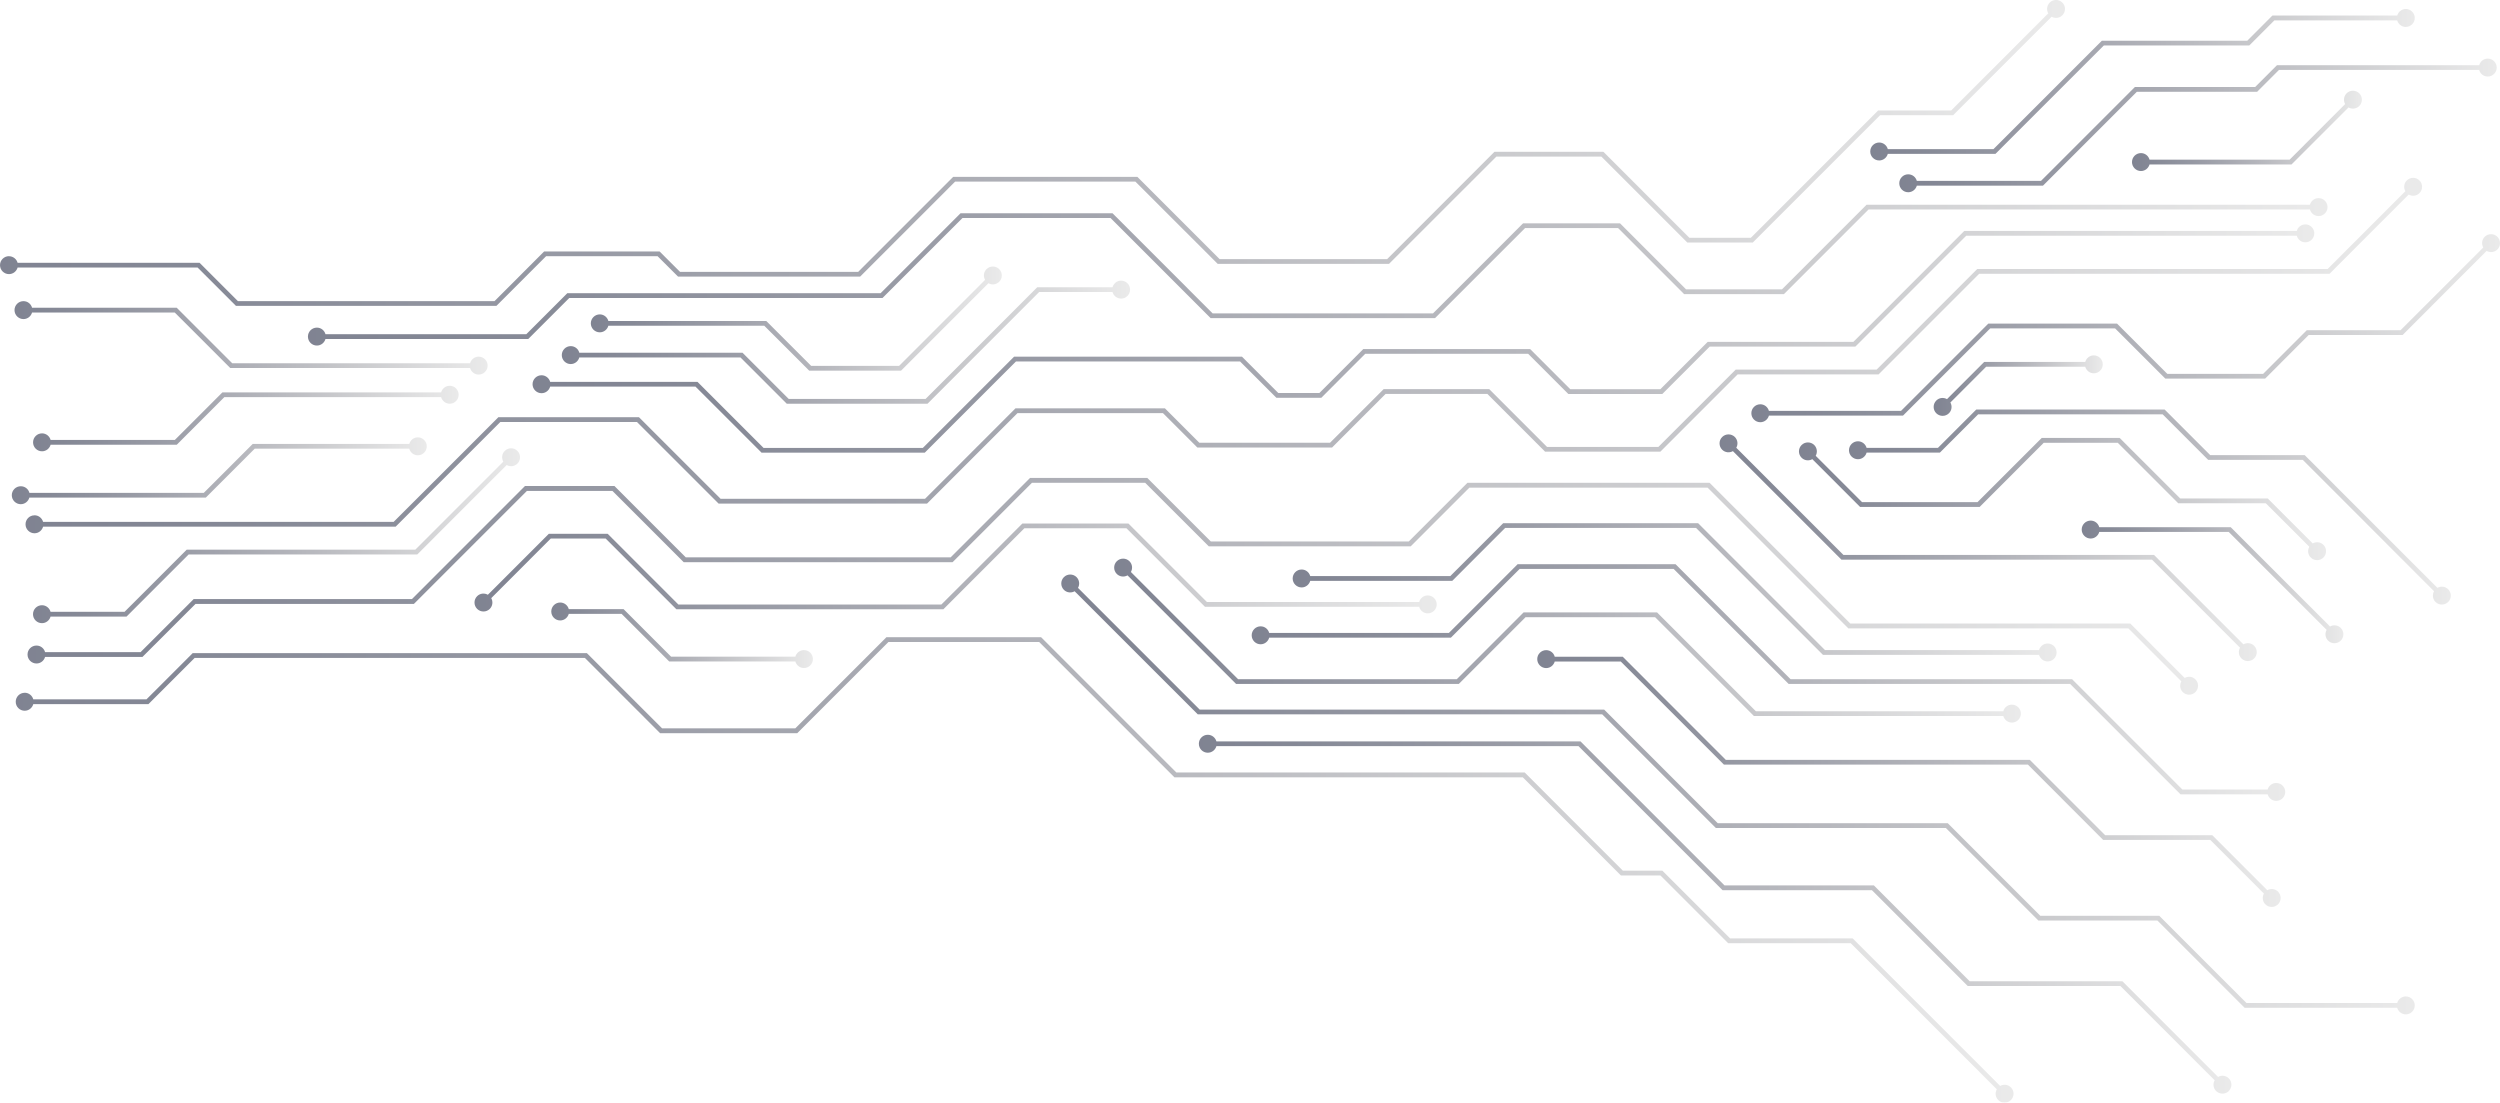 <svg width="882" height="389" viewBox="0 0 882 389" fill="none" xmlns="http://www.w3.org/2000/svg">
<g opacity="0.5" clip-path="url(#clip0_98_195)">
<path style="mix-blend-mode:color-dodge" d="M8.714 244.398C10.16 244.398 11.371 245.394 11.743 246.723H51.68L67.975 230.426H207.052L233.586 256.962H280.577L312.737 224.798H367.29L415.023 272.536H537.922L572.545 307.163H586.476L610.372 331.061H653.63L705.662 383.118C706.874 382.434 708.417 382.591 709.453 383.626C710.684 384.857 710.684 386.87 709.453 388.101C708.222 389.332 706.209 389.332 704.978 388.101C703.943 387.065 703.787 385.522 704.47 384.31L652.927 332.761H609.688L585.792 308.863H571.861L537.238 274.236H414.339L366.606 226.498H313.441L281.28 258.662H232.882L206.349 232.126H68.659L52.364 248.423H11.743C11.371 249.752 10.16 250.748 8.714 250.748C6.956 250.748 5.549 249.341 5.549 247.583C5.549 245.824 6.956 244.417 8.714 244.417V244.398Z" fill="url(#paint0_linear_98_195)"/>
<path style="mix-blend-mode:color-dodge" d="M3.165 90.396C4.611 90.396 5.842 91.373 6.213 92.721H70.418L83.939 106.244H174.462L191.969 88.716H232.707L239.917 95.907H302.773L336.282 62.394H401.268L430.303 91.432H489.368L527.234 53.562H565.687L596.011 83.889H617.699L662.619 38.965H688.39L722.622 4.709C721.938 3.498 722.095 1.954 723.13 0.918C724.361 -0.313 726.374 -0.313 727.605 0.918C728.836 2.15 728.836 4.162 727.605 5.393C726.569 6.429 725.026 6.585 723.814 5.901L689.074 40.645H663.303L618.383 85.569H595.288L564.964 55.242H527.918L490.052 93.093H429.599L400.565 64.075H336.966L303.457 97.587H239.213L232.004 90.396H192.652L175.146 107.905H83.235L69.714 94.382H6.213C5.842 95.711 4.631 96.708 3.165 96.708C1.426 96.708 6.10352e-05 95.281 6.10352e-05 93.542C6.10352e-05 91.803 1.426 90.376 3.165 90.376V90.396Z" fill="url(#paint1_linear_98_195)"/>
<path style="mix-blend-mode:color-dodge" d="M12.172 181.789C13.618 181.789 14.83 182.785 15.201 184.114H138.881L175.829 147.182H225.419L254.219 175.966H326.356L358.263 144.055H410.978L423.112 156.19H469.243L488.137 137.294H525.417L545.796 157.675H585.069L612.345 130.396H662.071L697.554 94.91H821.176L848.608 67.455C847.924 66.243 848.081 64.7 849.116 63.664C850.347 62.433 852.36 62.433 853.59 63.664C854.821 64.895 854.821 66.908 853.59 68.139C852.555 69.175 851.011 69.331 849.8 68.647L821.859 96.591H698.257L662.775 132.077H613.049L585.772 159.356H545.112L524.733 138.975H488.841L469.947 157.89H422.428L410.295 145.755H358.966L327.059 177.666H253.516L224.715 148.882H176.513L139.585 185.814H15.201C14.83 187.143 13.618 188.139 12.172 188.139C10.434 188.139 9.007 186.733 9.007 184.974C9.007 183.215 10.414 181.808 12.172 181.808V181.789Z" fill="url(#paint2_linear_98_195)"/>
<path style="mix-blend-mode:color-dodge" d="M69.011 213.034L50.273 231.755H15.905C15.533 233.103 14.322 234.08 12.876 234.08C11.137 234.08 9.711 232.673 9.711 230.914C9.711 229.156 11.117 227.749 12.876 227.749C14.322 227.749 15.533 228.726 15.905 230.074H49.589L68.327 211.354H145.329L185.208 171.471H216.783L241.929 196.62H335.403L363.402 168.618H404.765L427.176 191.031H497.008L517.699 170.338H603.143L652.791 219.991H751.579L770.766 239.18C771.977 238.496 773.521 238.653 774.556 239.688C775.787 240.919 775.787 242.932 774.556 244.163C773.325 245.394 771.313 245.394 770.082 244.163C769.046 243.127 768.89 241.584 769.574 240.372L750.875 221.691H652.087L602.439 172.038H518.403L497.692 192.751H426.453L404.023 170.338H364.066L336.067 198.34H241.206L216.06 173.191H185.892L146.013 213.074H69.011V213.034Z" fill="url(#paint3_linear_98_195)"/>
<path style="mix-blend-mode:color-dodge" d="M178.077 159.082C179.308 157.851 181.32 157.851 182.551 159.082C183.782 160.313 183.782 162.326 182.551 163.557C181.515 164.573 179.972 164.749 178.76 164.065L147.225 195.604H66.569L44.646 217.529H17.839C17.468 218.858 16.256 219.854 14.81 219.854C13.052 219.854 11.645 218.447 11.645 216.689C11.645 214.93 13.052 213.523 14.81 213.523C16.256 213.523 17.468 214.52 17.839 215.848H43.943L65.865 193.924H146.521L177.569 162.873C176.885 161.662 177.041 160.118 178.077 159.082Z" fill="url(#paint4_linear_98_195)"/>
<path style="mix-blend-mode:color-dodge" d="M172.801 214.813C171.57 216.044 169.558 216.044 168.327 214.813C167.096 213.582 167.096 211.569 168.327 210.338C169.362 209.302 170.906 209.146 172.117 209.83L193.629 188.315H214.38L239.331 213.269H332.12L360.686 184.7H398.103L425.809 212.39H500.681C501.052 211.061 502.264 210.064 503.71 210.064C505.449 210.064 506.875 211.491 506.875 213.23C506.875 214.969 505.468 216.395 503.71 216.395C502.264 216.395 501.052 215.399 500.681 214.07H425.105L397.419 186.381H361.389L332.824 214.949H238.627L213.676 189.996H194.313L173.309 211.022C173.993 212.233 173.817 213.777 172.801 214.813Z" fill="url(#paint5_linear_98_195)"/>
<path style="mix-blend-mode:color-dodge" d="M200.644 214.891H219.987L236.771 231.677H280.596C280.968 230.348 282.179 229.351 283.625 229.351C285.383 229.351 286.79 230.758 286.79 232.517C286.79 234.275 285.383 235.682 283.625 235.682C282.179 235.682 280.968 234.686 280.596 233.357H236.087L219.303 216.571H200.663C200.292 217.9 199.08 218.897 197.635 218.897C195.896 218.897 194.489 217.47 194.489 215.731C194.489 213.992 195.896 212.566 197.635 212.566C199.08 212.566 200.292 213.543 200.663 214.891H200.644Z" fill="url(#paint6_linear_98_195)"/>
<path style="mix-blend-mode:color-dodge" d="M761.113 324.769H719.144L686.495 292.116H605.35L565.257 252.019H422.565L379.13 208.599C377.919 209.283 376.375 209.126 375.34 208.091C374.109 206.86 374.109 204.847 375.34 203.616C376.571 202.385 378.583 202.385 379.814 203.616C380.83 204.651 381.006 206.195 380.322 207.407L423.249 250.338H565.941L606.034 290.436H687.179L719.828 323.089H761.797L792.571 353.865H845.736C846.107 352.537 847.319 351.54 848.764 351.54C850.503 351.54 851.93 352.947 851.93 354.706C851.93 356.464 850.523 357.871 848.764 357.871C847.319 357.871 846.107 356.875 845.736 355.546H791.907L761.133 324.769H761.113Z" fill="url(#paint7_linear_98_195)"/>
<path style="mix-blend-mode:color-dodge" d="M514.671 241.291H436.086L397.79 202.99C396.578 203.674 395.035 203.518 393.999 202.482C392.768 201.251 392.768 199.239 393.999 198.008C395.25 196.776 397.243 196.776 398.474 198.008C399.509 199.043 399.665 200.587 398.982 201.798L436.789 239.61H513.967L537.512 216.063H584.62L619.477 250.924H706.756C707.128 249.595 708.339 248.599 709.804 248.599C711.543 248.599 712.97 250.025 712.97 251.764C712.97 253.504 711.543 254.93 709.804 254.93C708.359 254.93 707.128 253.933 706.756 252.605H618.773L583.916 217.744H538.215L514.671 241.291Z" fill="url(#paint8_linear_98_195)"/>
<path style="mix-blend-mode:color-dodge" d="M742.005 296.337L715.432 269.742H608.184L571.802 233.377H548.512C548.141 234.705 546.93 235.702 545.484 235.702C543.745 235.702 542.338 234.275 542.338 232.536C542.338 230.797 543.745 229.371 545.484 229.371C546.949 229.371 548.16 230.348 548.512 231.696H572.506L608.867 268.081H716.116L742.708 294.657H780.496L799.898 314.061C801.109 313.377 802.653 313.533 803.689 314.569C804.92 315.8 804.92 317.813 803.689 319.044C802.458 320.275 800.445 320.275 799.214 319.044C798.198 318.008 798.042 316.464 798.706 315.253L779.793 296.337H742.005Z" fill="url(#paint9_linear_98_195)"/>
<path style="mix-blend-mode:color-dodge" d="M719.359 231.032H643.138L598.375 186.264H531.005L512.365 204.925H462.248C461.877 206.254 460.665 207.25 459.22 207.25C457.461 207.25 456.054 205.824 456.054 204.085C456.054 202.346 457.461 200.919 459.22 200.919C460.665 200.919 461.877 201.896 462.248 203.245H511.662L530.321 184.583H599.098L643.861 229.351H719.378C719.75 228.022 720.961 227.026 722.407 227.026C724.165 227.026 725.572 228.433 725.572 230.191C725.572 231.95 724.165 233.357 722.407 233.357C720.961 233.357 719.75 232.36 719.378 231.032H719.359Z" fill="url(#paint10_linear_98_195)"/>
<path style="mix-blend-mode:color-dodge" d="M803.083 282.561C801.637 282.561 800.406 281.584 800.035 280.236H769.281L730.34 241.291H631.024L590.462 200.724H536.124L511.877 224.974H447.77C447.399 226.303 446.187 227.299 444.742 227.299C443.003 227.299 441.596 225.873 441.596 224.134C441.596 222.395 443.003 220.968 444.742 220.968C446.207 220.968 447.399 221.945 447.77 223.293H511.173L535.421 199.043H591.126L631.708 239.61H731.024L769.965 278.555H800.015C800.386 277.226 801.598 276.23 803.063 276.23C804.802 276.23 806.229 277.637 806.229 279.395C806.229 281.154 804.802 282.561 803.063 282.561H803.083Z" fill="url(#paint11_linear_98_195)"/>
<path style="mix-blend-mode:color-dodge" d="M694.213 347.866L660.411 314.061H607.714L556.894 263.235H429.15C428.778 264.564 427.567 265.56 426.102 265.56C424.363 265.56 422.956 264.153 422.956 262.395C422.956 260.636 424.363 259.229 426.102 259.229C427.567 259.229 428.778 260.226 429.15 261.554H557.598L608.418 312.38H661.114L694.916 346.186H748.785L782.528 379.933C783.739 379.249 785.283 379.405 786.318 380.441C787.549 381.672 787.549 383.685 786.318 384.916C785.088 386.147 783.075 386.147 781.844 384.916C780.809 383.88 780.652 382.337 781.336 381.125L748.081 347.866H694.213Z" fill="url(#paint12_linear_98_195)"/>
<path style="mix-blend-mode:color-dodge" d="M8.284 112.575C6.546 112.575 5.119 111.148 5.119 109.409C5.119 107.67 6.526 106.244 8.284 106.244C9.73 106.244 10.942 107.221 11.313 108.569H62.348L81.926 128.149H165.845C166.216 126.82 167.428 125.824 168.874 125.824C170.613 125.824 172.039 127.25 172.039 128.989C172.039 130.728 170.613 132.155 168.874 132.155C167.428 132.155 166.216 131.158 165.845 129.829H81.223L61.645 110.25H11.313C10.942 111.578 9.73 112.575 8.284 112.575Z" fill="url(#paint13_linear_98_195)"/>
<path style="mix-blend-mode:color-dodge" d="M111.801 115.584C113.247 115.584 114.458 116.561 114.829 117.91H185.677L200.136 103.449H310.667L338.881 75.232H392.495L427.821 110.562H505.566L537.336 78.789H571.548L594.839 102.081H628.68L658.535 72.223H814.943C815.314 70.894 816.526 69.898 817.991 69.898C819.73 69.898 821.156 71.305 821.156 73.063C821.156 74.822 819.73 76.229 817.991 76.229C816.545 76.229 815.314 75.252 814.943 73.903H659.238L629.383 103.762H594.155L570.864 80.469H538.039L506.269 112.243H427.118L391.792 76.913H339.564L311.35 105.13H200.839L186.38 119.59H114.829C114.458 120.919 113.247 121.915 111.801 121.915C110.042 121.915 108.636 120.489 108.636 118.75C108.636 117.011 110.042 115.584 111.801 115.584Z" fill="url(#paint14_linear_98_195)"/>
<path style="mix-blend-mode:color-dodge" d="M451.013 138.662H465.472L480.966 123.147H539.837L554.002 137.314H585.772L602.478 120.606H653.865L692.982 81.485H810.293C810.664 80.157 811.875 79.16 813.321 79.16C815.08 79.16 816.486 80.587 816.486 82.326C816.486 84.065 815.08 85.491 813.321 85.491C811.875 85.491 810.664 84.514 810.293 83.166H693.685L654.568 122.287H603.181L586.476 138.994H553.299L539.133 124.827H481.65L466.156 140.342H450.31L437.493 127.524H358.439L326.258 159.707H268.678L245.368 136.395H194.098C193.727 137.724 192.515 138.721 191.05 138.721C189.311 138.721 187.885 137.294 187.885 135.555C187.885 133.816 189.311 132.389 191.05 132.389C192.496 132.389 193.727 133.386 194.098 134.715H246.071L269.381 158.027H325.575L357.755 125.843H438.177L450.994 138.662H451.013Z" fill="url(#paint15_linear_98_195)"/>
<path style="mix-blend-mode:color-dodge" d="M79.152 140.108L62.368 156.894H17.859C17.487 158.222 16.276 159.219 14.83 159.219C13.072 159.219 11.665 157.792 11.665 156.053C11.665 154.314 13.072 152.888 14.83 152.888C16.276 152.888 17.487 153.884 17.859 155.213H61.684L78.468 138.427H155.626C155.998 137.099 157.209 136.102 158.675 136.102C160.413 136.102 161.82 137.529 161.82 139.268C161.82 141.007 160.413 142.433 158.675 142.433C157.209 142.433 155.998 141.437 155.626 140.108H79.171H79.152Z" fill="url(#paint16_linear_98_195)"/>
<path style="mix-blend-mode:color-dodge" d="M7.347 171.549C8.793 171.549 10.024 172.526 10.375 173.875H71.903L89.156 156.62H144.392C144.763 155.291 145.974 154.295 147.42 154.295C149.159 154.295 150.566 155.721 150.566 157.46C150.566 159.199 149.159 160.626 147.42 160.626C145.955 160.626 144.763 159.649 144.392 158.301H89.859L72.606 175.555H10.356C9.984 176.884 8.773 177.881 7.327 177.881C5.588 177.881 4.162 176.454 4.162 174.715C4.162 172.976 5.569 171.549 7.327 171.549H7.347Z" fill="url(#paint17_linear_98_195)"/>
<path style="mix-blend-mode:color-dodge" d="M392.495 101.339C392.866 100.01 394.077 99.013 395.523 99.013C397.282 99.013 398.688 100.42 398.688 102.179C398.688 103.938 397.282 105.345 395.523 105.345C394.077 105.345 392.866 104.368 392.495 103.019H366.625L327.235 142.433H277.568L261.253 126.117H204.375C204.004 127.446 202.793 128.442 201.347 128.442C199.608 128.442 198.201 127.016 198.201 125.276C198.201 123.537 199.608 122.111 201.347 122.111C202.812 122.111 204.024 123.088 204.375 124.436H261.956L278.271 140.753H326.532L365.941 101.339H392.514H392.495Z" fill="url(#paint18_linear_98_195)"/>
<path style="mix-blend-mode:color-dodge" d="M348.044 94.949C349.295 93.718 351.288 93.718 352.519 94.949C353.75 96.18 353.75 98.193 352.519 99.424C351.483 100.44 349.94 100.616 348.728 99.932L317.896 130.767H285.481L269.635 114.92H214.634C214.262 116.249 213.051 117.245 211.605 117.245C209.866 117.245 208.44 115.819 208.44 114.08C208.44 112.34 209.866 110.914 211.605 110.914C213.051 110.914 214.262 111.911 214.634 113.239H270.339L286.185 129.087H317.193L347.536 98.74C346.852 97.528 347.009 95.985 348.044 94.949Z" fill="url(#paint19_linear_98_195)"/>
<path style="mix-blend-mode:color-dodge" d="M759.941 195.78L791.477 227.319C792.688 226.635 794.251 226.791 795.267 227.827C796.498 229.058 796.498 231.071 795.267 232.302C794.036 233.533 792.024 233.533 790.793 232.302C789.757 231.286 789.601 229.722 790.285 228.511L759.238 197.46H649.664L611.368 159.16C610.157 159.844 608.613 159.688 607.578 158.652C606.347 157.421 606.347 155.408 607.578 154.177C608.828 152.946 610.821 152.946 612.052 154.177C613.088 155.213 613.244 156.757 612.56 157.968L650.368 195.78H759.941Z" fill="url(#paint20_linear_98_195)"/>
<path style="mix-blend-mode:color-dodge" d="M847.631 118.183H814.513L799.136 133.581H763.927L746.205 115.858H702.146L671.372 146.635H624.069C623.697 147.963 622.486 148.96 621.04 148.96C619.301 148.96 617.875 147.534 617.875 145.794C617.875 144.055 619.282 142.629 621.04 142.629C622.486 142.629 623.697 143.606 624.069 144.954H670.688L701.462 114.177H746.909L764.631 131.901H798.433L813.829 116.503H846.908L876.099 87.328C875.415 86.117 875.572 84.553 876.607 83.537C877.858 82.306 879.851 82.306 881.082 83.537C882.313 84.768 882.313 86.781 881.082 88.012C880.046 89.048 878.503 89.204 877.291 88.52L847.631 118.203V118.183Z" fill="url(#paint21_linear_98_195)"/>
<path style="mix-blend-mode:color-dodge" d="M697.69 177.118L720.316 154.51H747.827L769.163 175.848H800.054L815.92 191.715C817.131 191.031 818.675 191.188 819.71 192.223C820.941 193.455 820.941 195.467 819.71 196.698C818.479 197.929 816.467 197.929 815.236 196.698C814.2 195.663 814.044 194.119 814.728 192.907L799.37 177.548H768.479L747.143 156.21H721.039L698.433 178.838H656.229L639.387 161.994C638.175 162.678 636.632 162.521 635.596 161.486C634.365 160.255 634.365 158.242 635.596 157.011C636.827 155.78 638.84 155.78 640.071 157.011C641.087 158.046 641.262 159.59 640.579 160.802L656.933 177.157H697.729L697.69 177.118Z" fill="url(#paint22_linear_98_195)"/>
<path style="mix-blend-mode:color-dodge" d="M740.617 187.67C740.246 188.999 739.035 189.996 737.589 189.996C735.85 189.996 734.423 188.569 734.423 186.83C734.423 185.091 735.83 183.665 737.589 183.665C739.035 183.665 740.246 184.642 740.617 185.99H787.002L822.035 221.027C823.247 220.343 824.79 220.499 825.826 221.535C827.057 222.766 827.057 224.779 825.826 226.01C824.595 227.241 822.582 227.241 821.351 226.01C820.316 224.974 820.16 223.43 820.843 222.219L786.299 187.67H740.617Z" fill="url(#paint23_linear_98_195)"/>
<path style="mix-blend-mode:color-dodge" d="M812.403 162.248H779.05L762.97 146.166H697.905L684.385 159.688H658.535C658.164 161.017 656.952 162.013 655.487 162.013C653.748 162.013 652.322 160.606 652.322 158.848C652.322 157.089 653.748 155.682 655.487 155.682C656.933 155.682 658.164 156.679 658.535 158.007H683.701L697.222 144.485H763.693L779.773 160.567H813.106L859.921 207.387C861.132 206.703 862.676 206.86 863.712 207.895C864.962 209.126 864.962 211.139 863.712 212.37C862.481 213.601 860.468 213.601 859.237 212.37C858.221 211.334 858.065 209.791 858.729 208.579L812.422 162.248H812.403Z" fill="url(#paint24_linear_98_195)"/>
<path style="mix-blend-mode:color-dodge" d="M687.589 145.794C686.358 147.025 684.365 147.025 683.115 145.794C681.884 144.563 681.884 142.551 683.115 141.32C684.15 140.284 685.694 140.128 686.905 140.811L700.016 127.7H735.674C736.045 126.371 737.257 125.374 738.702 125.374C740.441 125.374 741.868 126.801 741.868 128.54C741.868 130.279 740.441 131.705 738.702 131.705C737.257 131.705 736.045 130.709 735.674 129.38H700.719L688.097 142.003C688.781 143.215 688.625 144.759 687.589 145.794Z" fill="url(#paint25_linear_98_195)"/>
<path style="mix-blend-mode:color-dodge" d="M848.764 9.516C847.319 9.516 846.107 8.52 845.736 7.191H802.399L793.548 16.043H742.239L704.002 54.285H666.018C665.647 55.613 664.436 56.61 662.99 56.61C661.251 56.61 659.824 55.203 659.824 53.444C659.824 51.686 661.251 50.279 662.99 50.279C664.436 50.279 665.647 51.275 666.018 52.604H703.298L741.536 14.363H792.844L801.695 5.491H845.736C846.107 4.162 847.319 3.166 848.764 3.166C850.503 3.166 851.93 4.592 851.93 6.331C851.93 8.07 850.523 9.497 848.764 9.497V9.516Z" fill="url(#paint26_linear_98_195)"/>
<path style="mix-blend-mode:color-dodge" d="M877.682 27.006C876.216 27.006 875.025 26.029 874.653 24.68H804.021L796.322 32.379H753.884L720.766 65.501H676.257C675.885 66.83 674.674 67.826 673.209 67.826C671.47 67.826 670.063 66.4 670.063 64.661C670.063 62.922 671.47 61.495 673.209 61.495C674.674 61.495 675.885 62.472 676.257 63.821H720.063L753.181 30.699H795.619L803.317 23H874.653C875.025 21.671 876.236 20.674 877.682 20.674C879.421 20.674 880.847 22.101 880.847 23.84C880.847 25.579 879.44 27.006 877.682 27.006Z" fill="url(#paint27_linear_98_195)"/>
<path style="mix-blend-mode:color-dodge" d="M827.877 32.926C829.108 31.695 831.121 31.695 832.352 32.926C833.583 34.157 833.583 36.17 832.352 37.401C831.316 38.437 829.773 38.593 828.561 37.909L808.456 58.017H758.358C757.987 59.346 756.776 60.342 755.33 60.342C753.591 60.342 752.165 58.916 752.165 57.177C752.165 55.437 753.571 54.011 755.33 54.011C756.776 54.011 757.987 54.988 758.358 56.336H807.772L827.369 36.717C826.685 35.506 826.861 33.962 827.877 32.926Z" fill="url(#paint28_linear_98_195)"/>
</g>
<defs>
<linearGradient id="paint0_linear_98_195" x1="710.391" y1="306.889" x2="5.549" y2="306.889" gradientUnits="userSpaceOnUse">
<stop stop-color="#D6D6D6"/>
<stop offset="0.29" stop-color="#929399"/>
<stop offset="0.45" stop-color="#6C6E7A"/>
<stop offset="0.71" stop-color="#32374C"/>
<stop offset="0.9" stop-color="#0E152F"/>
<stop offset="1" stop-color="#010825"/>
</linearGradient>
<linearGradient id="paint1_linear_98_195" x1="728.523" y1="53.972" x2="3.97555e-05" y2="53.972" gradientUnits="userSpaceOnUse">
<stop stop-color="#D6D6D6"/>
<stop offset="0.29" stop-color="#929399"/>
<stop offset="0.45" stop-color="#6C6E7A"/>
<stop offset="0.71" stop-color="#32374C"/>
<stop offset="0.9" stop-color="#0E152F"/>
<stop offset="1" stop-color="#010825"/>
</linearGradient>
<linearGradient id="paint2_linear_98_195" x1="854.528" y1="125.433" x2="9.007" y2="125.433" gradientUnits="userSpaceOnUse">
<stop stop-color="#D6D6D6"/>
<stop offset="0.29" stop-color="#929399"/>
<stop offset="0.45" stop-color="#6C6E7A"/>
<stop offset="0.71" stop-color="#32374C"/>
<stop offset="0.9" stop-color="#0E152F"/>
<stop offset="1" stop-color="#010825"/>
</linearGradient>
<linearGradient id="paint3_linear_98_195" x1="775.475" y1="206.82" x2="9.711" y2="206.82" gradientUnits="userSpaceOnUse">
<stop stop-color="#D6D6D6"/>
<stop offset="0.29" stop-color="#929399"/>
<stop offset="0.45" stop-color="#6C6E7A"/>
<stop offset="0.71" stop-color="#32374C"/>
<stop offset="0.9" stop-color="#0E152F"/>
<stop offset="1" stop-color="#010825"/>
</linearGradient>
<linearGradient id="paint4_linear_98_195" x1="183.469" y1="188.999" x2="11.645" y2="188.999" gradientUnits="userSpaceOnUse">
<stop stop-color="#D6D6D6"/>
<stop offset="0.29" stop-color="#929399"/>
<stop offset="0.45" stop-color="#6C6E7A"/>
<stop offset="0.71" stop-color="#32374C"/>
<stop offset="0.9" stop-color="#0E152F"/>
<stop offset="1" stop-color="#010825"/>
</linearGradient>
<linearGradient id="paint5_linear_98_195" x1="506.855" y1="200.548" x2="167.408" y2="200.548" gradientUnits="userSpaceOnUse">
<stop stop-color="#D6D6D6"/>
<stop offset="0.29" stop-color="#929399"/>
<stop offset="0.45" stop-color="#6C6E7A"/>
<stop offset="0.71" stop-color="#32374C"/>
<stop offset="0.9" stop-color="#0E152F"/>
<stop offset="1" stop-color="#010825"/>
</linearGradient>
<linearGradient id="paint6_linear_98_195" x1="286.771" y1="224.134" x2="194.45" y2="224.134" gradientUnits="userSpaceOnUse">
<stop stop-color="#D6D6D6"/>
<stop offset="0.29" stop-color="#929399"/>
<stop offset="0.45" stop-color="#6C6E7A"/>
<stop offset="0.71" stop-color="#32374C"/>
<stop offset="0.9" stop-color="#0E152F"/>
<stop offset="1" stop-color="#010825"/>
</linearGradient>
<linearGradient id="paint7_linear_98_195" x1="851.93" y1="280.294" x2="374.441" y2="280.294" gradientUnits="userSpaceOnUse">
<stop stop-color="#D6D6D6"/>
<stop offset="0.29" stop-color="#929399"/>
<stop offset="0.45" stop-color="#6C6E7A"/>
<stop offset="0.71" stop-color="#32374C"/>
<stop offset="0.9" stop-color="#0E152F"/>
<stop offset="1" stop-color="#010825"/>
</linearGradient>
<linearGradient id="paint8_linear_98_195" x1="712.97" y1="226.01" x2="393.081" y2="226.01" gradientUnits="userSpaceOnUse">
<stop stop-color="#D6D6D6"/>
<stop offset="0.29" stop-color="#929399"/>
<stop offset="0.45" stop-color="#6C6E7A"/>
<stop offset="0.71" stop-color="#32374C"/>
<stop offset="0.9" stop-color="#0E152F"/>
<stop offset="1" stop-color="#010825"/>
</linearGradient>
<linearGradient id="paint9_linear_98_195" x1="804.587" y1="274.666" x2="542.318" y2="274.666" gradientUnits="userSpaceOnUse">
<stop stop-color="#D6D6D6"/>
<stop offset="0.29" stop-color="#929399"/>
<stop offset="0.45" stop-color="#6C6E7A"/>
<stop offset="0.71" stop-color="#32374C"/>
<stop offset="0.9" stop-color="#0E152F"/>
<stop offset="1" stop-color="#010825"/>
</linearGradient>
<linearGradient id="paint10_linear_98_195" x1="725.553" y1="208.97" x2="456.035" y2="208.97" gradientUnits="userSpaceOnUse">
<stop stop-color="#D6D6D6"/>
<stop offset="0.29" stop-color="#929399"/>
<stop offset="0.45" stop-color="#6C6E7A"/>
<stop offset="0.71" stop-color="#32374C"/>
<stop offset="0.9" stop-color="#0E152F"/>
<stop offset="1" stop-color="#010825"/>
</linearGradient>
<linearGradient id="paint11_linear_98_195" x1="806.248" y1="240.802" x2="441.596" y2="240.802" gradientUnits="userSpaceOnUse">
<stop stop-color="#D6D6D6"/>
<stop offset="0.29" stop-color="#929399"/>
<stop offset="0.45" stop-color="#6C6E7A"/>
<stop offset="0.71" stop-color="#32374C"/>
<stop offset="0.9" stop-color="#0E152F"/>
<stop offset="1" stop-color="#010825"/>
</linearGradient>
<linearGradient id="paint12_linear_98_195" x1="787.217" y1="322.522" x2="422.936" y2="322.522" gradientUnits="userSpaceOnUse">
<stop stop-color="#D6D6D6"/>
<stop offset="0.29" stop-color="#929399"/>
<stop offset="0.45" stop-color="#6C6E7A"/>
<stop offset="0.71" stop-color="#32374C"/>
<stop offset="0.9" stop-color="#0E152F"/>
<stop offset="1" stop-color="#010825"/>
</linearGradient>
<linearGradient id="paint13_linear_98_195" x1="172.059" y1="119.199" x2="5.119" y2="119.199" gradientUnits="userSpaceOnUse">
<stop stop-color="#D6D6D6"/>
<stop offset="0.29" stop-color="#929399"/>
<stop offset="0.45" stop-color="#6C6E7A"/>
<stop offset="0.71" stop-color="#32374C"/>
<stop offset="0.9" stop-color="#0E152F"/>
<stop offset="1" stop-color="#010825"/>
</linearGradient>
<linearGradient id="paint14_linear_98_195" x1="821.156" y1="95.887" x2="108.636" y2="95.887" gradientUnits="userSpaceOnUse">
<stop stop-color="#D6D6D6"/>
<stop offset="0.29" stop-color="#929399"/>
<stop offset="0.45" stop-color="#6C6E7A"/>
<stop offset="0.71" stop-color="#32374C"/>
<stop offset="0.9" stop-color="#0E152F"/>
<stop offset="1" stop-color="#010825"/>
</linearGradient>
<linearGradient id="paint15_linear_98_195" x1="816.486" y1="119.414" x2="187.904" y2="119.414" gradientUnits="userSpaceOnUse">
<stop stop-color="#D6D6D6"/>
<stop offset="0.29" stop-color="#929399"/>
<stop offset="0.45" stop-color="#6C6E7A"/>
<stop offset="0.71" stop-color="#32374C"/>
<stop offset="0.9" stop-color="#0E152F"/>
<stop offset="1" stop-color="#010825"/>
</linearGradient>
<linearGradient id="paint16_linear_98_195" x1="161.801" y1="147.651" x2="11.645" y2="147.651" gradientUnits="userSpaceOnUse">
<stop stop-color="#D6D6D6"/>
<stop offset="0.29" stop-color="#929399"/>
<stop offset="0.45" stop-color="#6C6E7A"/>
<stop offset="0.71" stop-color="#32374C"/>
<stop offset="0.9" stop-color="#0E152F"/>
<stop offset="1" stop-color="#010825"/>
</linearGradient>
<linearGradient id="paint17_linear_98_195" x1="150.605" y1="166.078" x2="4.181" y2="166.078" gradientUnits="userSpaceOnUse">
<stop stop-color="#D6D6D6"/>
<stop offset="0.29" stop-color="#929399"/>
<stop offset="0.45" stop-color="#6C6E7A"/>
<stop offset="0.71" stop-color="#32374C"/>
<stop offset="0.9" stop-color="#0E152F"/>
<stop offset="1" stop-color="#010825"/>
</linearGradient>
<linearGradient id="paint18_linear_98_195" x1="398.688" y1="120.723" x2="198.182" y2="120.723" gradientUnits="userSpaceOnUse">
<stop stop-color="#D6D6D6"/>
<stop offset="0.29" stop-color="#929399"/>
<stop offset="0.45" stop-color="#6C6E7A"/>
<stop offset="0.71" stop-color="#32374C"/>
<stop offset="0.9" stop-color="#0E152F"/>
<stop offset="1" stop-color="#010825"/>
</linearGradient>
<linearGradient id="paint19_linear_98_195" x1="353.457" y1="112.399" x2="208.42" y2="112.399" gradientUnits="userSpaceOnUse">
<stop stop-color="#D6D6D6"/>
<stop offset="0.29" stop-color="#929399"/>
<stop offset="0.45" stop-color="#6C6E7A"/>
<stop offset="0.71" stop-color="#32374C"/>
<stop offset="0.9" stop-color="#0E152F"/>
<stop offset="1" stop-color="#010825"/>
</linearGradient>
<linearGradient id="paint20_linear_98_195" x1="796.205" y1="193.24" x2="606.659" y2="193.24" gradientUnits="userSpaceOnUse">
<stop stop-color="#D6D6D6"/>
<stop offset="0.29" stop-color="#929399"/>
<stop offset="0.45" stop-color="#6C6E7A"/>
<stop offset="0.71" stop-color="#32374C"/>
<stop offset="0.9" stop-color="#0E152F"/>
<stop offset="1" stop-color="#010825"/>
</linearGradient>
<linearGradient id="paint21_linear_98_195" x1="882" y1="115.78" x2="617.855" y2="115.78" gradientUnits="userSpaceOnUse">
<stop stop-color="#D6D6D6"/>
<stop offset="0.29" stop-color="#929399"/>
<stop offset="0.45" stop-color="#6C6E7A"/>
<stop offset="0.71" stop-color="#32374C"/>
<stop offset="0.9" stop-color="#0E152F"/>
<stop offset="1" stop-color="#010825"/>
</linearGradient>
<linearGradient id="paint22_linear_98_195" x1="820.628" y1="176.063" x2="634.639" y2="176.063" gradientUnits="userSpaceOnUse">
<stop stop-color="#D6D6D6"/>
<stop offset="0.29" stop-color="#929399"/>
<stop offset="0.45" stop-color="#6C6E7A"/>
<stop offset="0.71" stop-color="#32374C"/>
<stop offset="0.9" stop-color="#0E152F"/>
<stop offset="1" stop-color="#010825"/>
</linearGradient>
<linearGradient id="paint23_linear_98_195" x1="826.744" y1="205.296" x2="734.423" y2="205.296" gradientUnits="userSpaceOnUse">
<stop stop-color="#D6D6D6"/>
<stop offset="0.29" stop-color="#929399"/>
<stop offset="0.45" stop-color="#6C6E7A"/>
<stop offset="0.71" stop-color="#32374C"/>
<stop offset="0.9" stop-color="#0E152F"/>
<stop offset="1" stop-color="#010825"/>
</linearGradient>
<linearGradient id="paint24_linear_98_195" x1="864.63" y1="178.877" x2="652.341" y2="178.877" gradientUnits="userSpaceOnUse">
<stop stop-color="#D6D6D6"/>
<stop offset="0.29" stop-color="#929399"/>
<stop offset="0.45" stop-color="#6C6E7A"/>
<stop offset="0.71" stop-color="#32374C"/>
<stop offset="0.9" stop-color="#0E152F"/>
<stop offset="1" stop-color="#010825"/>
</linearGradient>
<linearGradient id="paint25_linear_98_195" x1="741.887" y1="136.044" x2="682.216" y2="136.044" gradientUnits="userSpaceOnUse">
<stop stop-color="#D6D6D6"/>
<stop offset="0.29" stop-color="#929399"/>
<stop offset="0.45" stop-color="#6C6E7A"/>
<stop offset="0.71" stop-color="#32374C"/>
<stop offset="0.9" stop-color="#0E152F"/>
<stop offset="1" stop-color="#010825"/>
</linearGradient>
<linearGradient id="paint26_linear_98_195" x1="851.93" y1="29.898" x2="659.805" y2="29.898" gradientUnits="userSpaceOnUse">
<stop stop-color="#D6D6D6"/>
<stop offset="0.29" stop-color="#929399"/>
<stop offset="0.45" stop-color="#6C6E7A"/>
<stop offset="0.71" stop-color="#32374C"/>
<stop offset="0.9" stop-color="#0E152F"/>
<stop offset="1" stop-color="#010825"/>
</linearGradient>
<linearGradient id="paint27_linear_98_195" x1="880.847" y1="44.24" x2="670.082" y2="44.24" gradientUnits="userSpaceOnUse">
<stop stop-color="#D6D6D6"/>
<stop offset="0.29" stop-color="#929399"/>
<stop offset="0.45" stop-color="#6C6E7A"/>
<stop offset="0.71" stop-color="#32374C"/>
<stop offset="0.9" stop-color="#0E152F"/>
<stop offset="1" stop-color="#010825"/>
</linearGradient>
<linearGradient id="paint28_linear_98_195" x1="833.27" y1="46.175" x2="752.145" y2="46.175" gradientUnits="userSpaceOnUse">
<stop stop-color="#D6D6D6"/>
<stop offset="0.29" stop-color="#929399"/>
<stop offset="0.45" stop-color="#6C6E7A"/>
<stop offset="0.71" stop-color="#32374C"/>
<stop offset="0.9" stop-color="#0E152F"/>
<stop offset="1" stop-color="#010825"/>
</linearGradient>
<clipPath id="clip0_98_195">
<rect width="882" height="389" fill="white" transform="matrix(-1 0 0 1 882 0)"/>
</clipPath>
</defs>
</svg>
